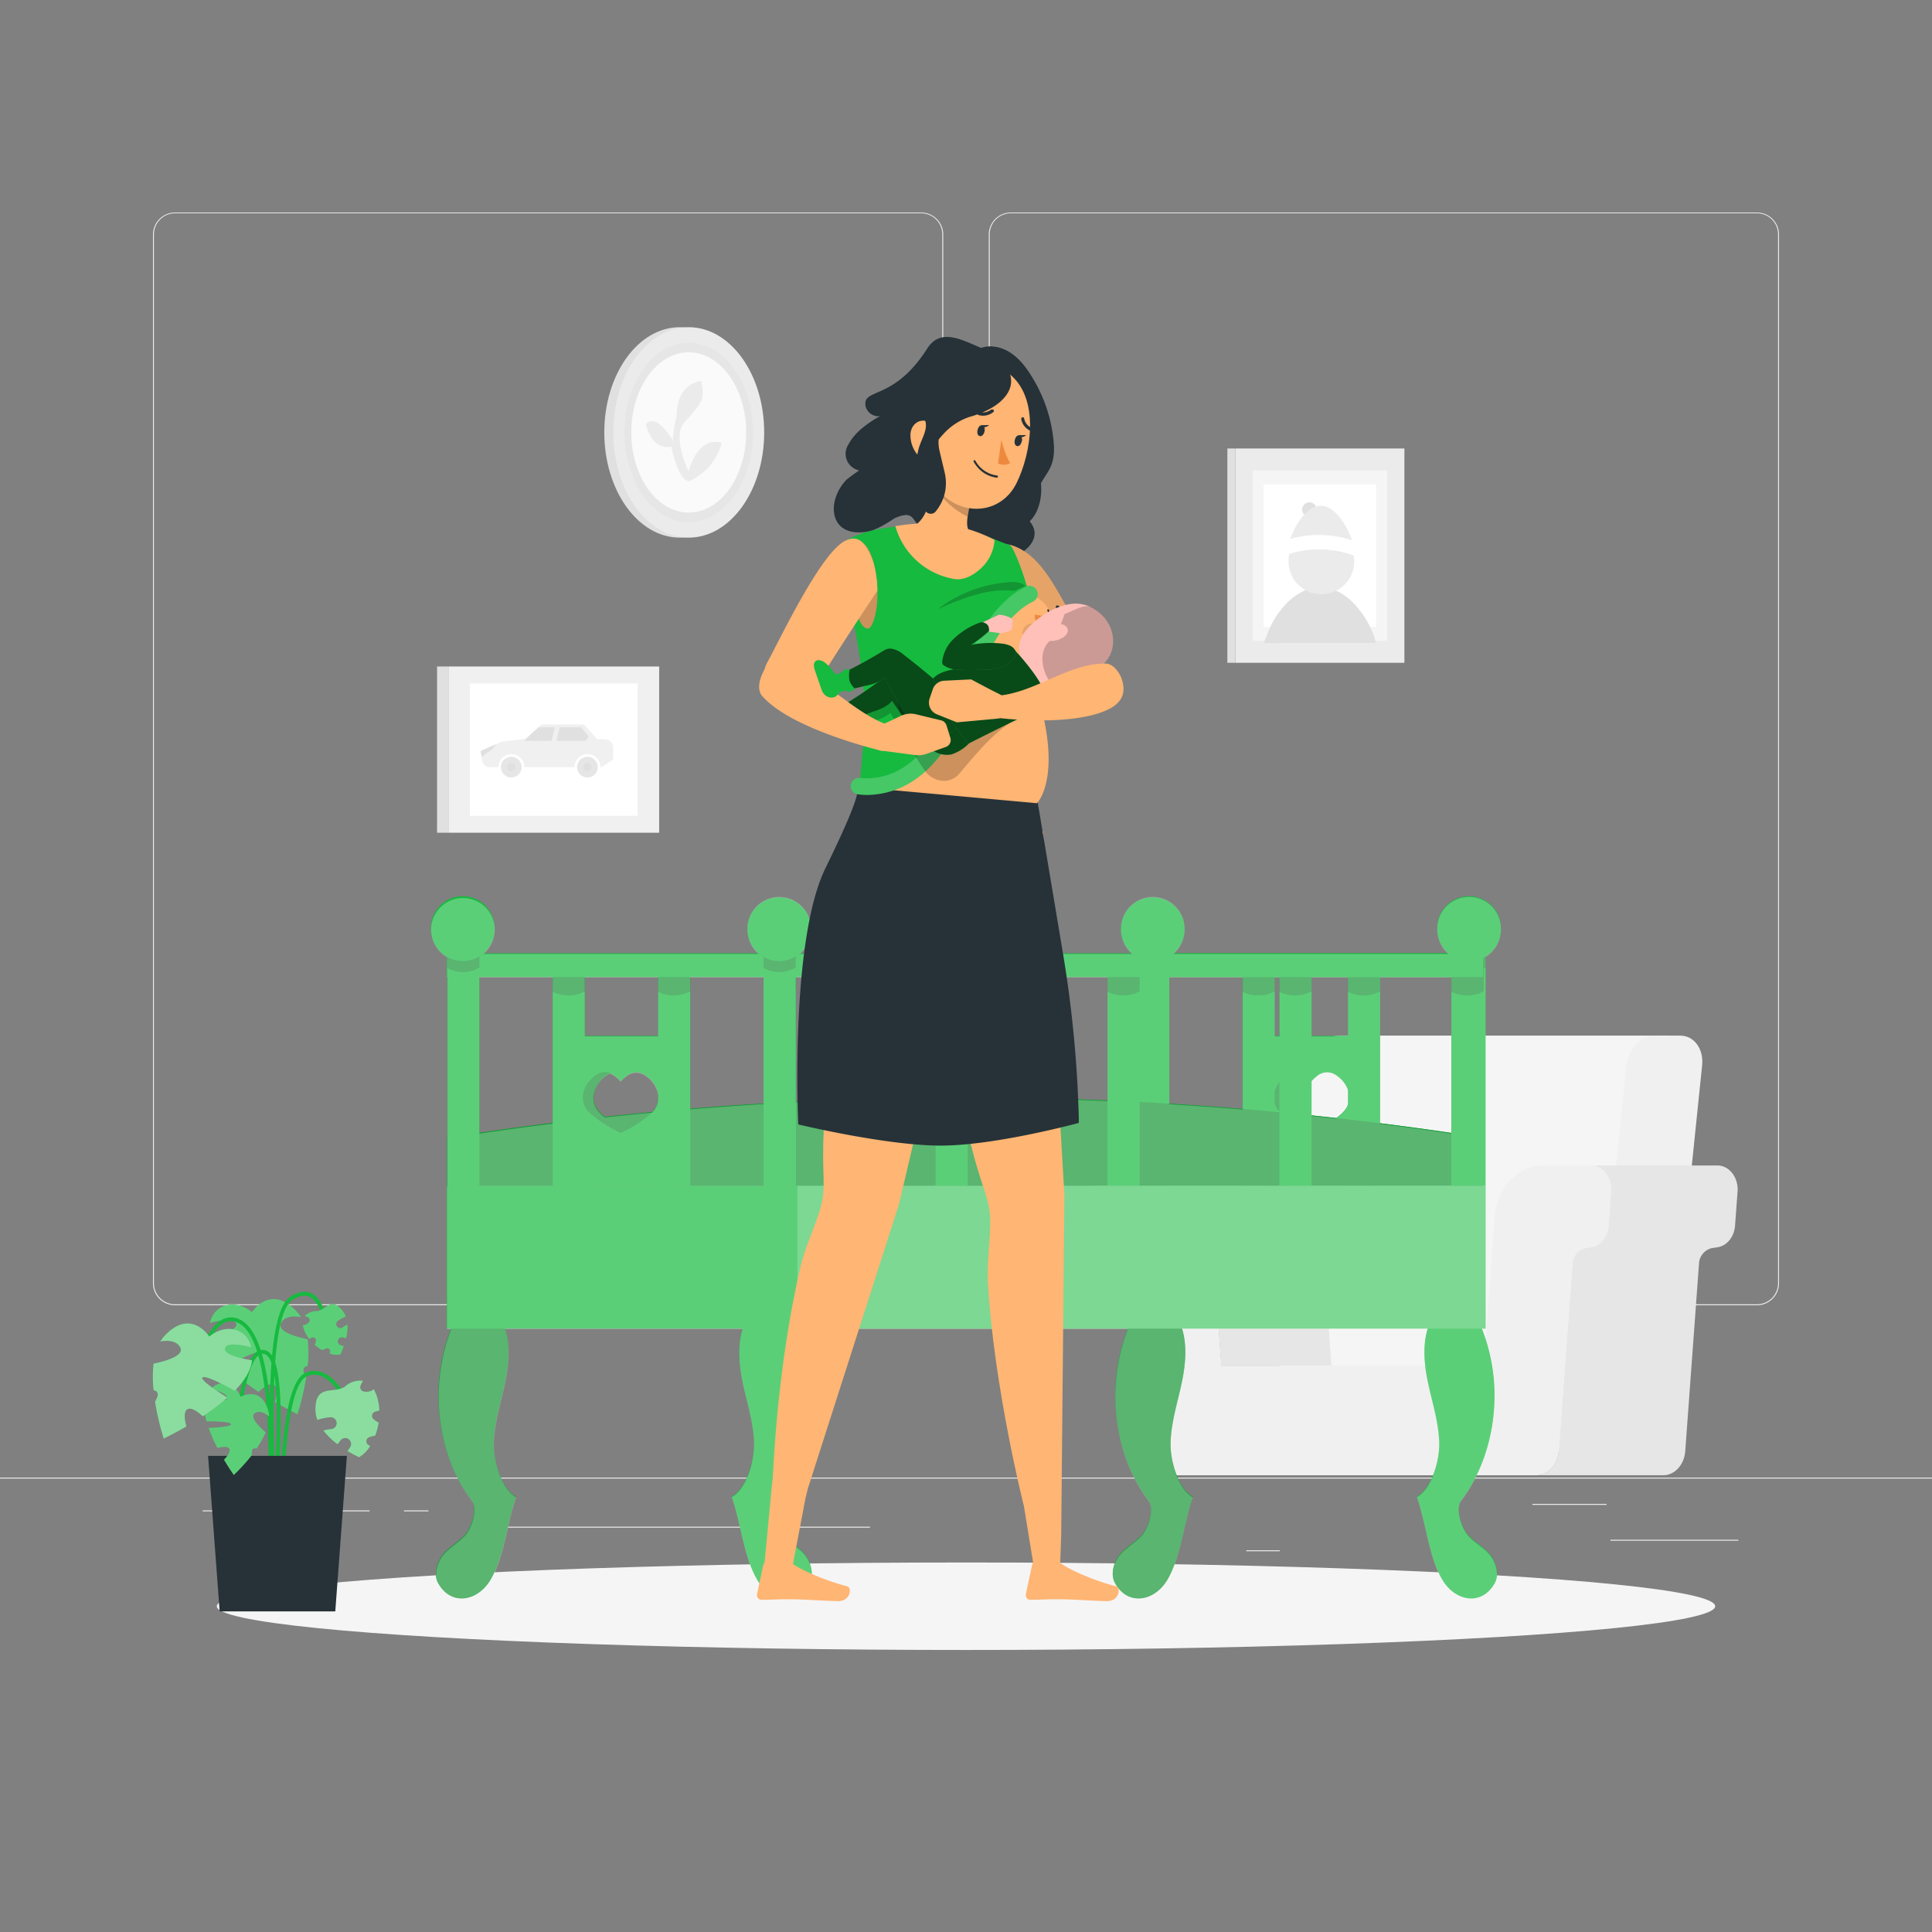 <svg xmlns="http://www.w3.org/2000/svg" viewBox="0 0 500 500"><rect x="0" y="0" width="500" height="500" fill="#808080" stroke="none"/><g id="freepik--background-complete--inject-3"><rect x="416.78" y="398.49" width="33.12" height="0.25" style="fill:#ebebeb"></rect><rect x="322.53" y="401.21" width="8.69" height="0.25" style="fill:#ebebeb"></rect><rect x="396.59" y="389.21" width="19.19" height="0.25" style="fill:#ebebeb"></rect><rect x="52.46" y="390.89" width="43.19" height="0.25" style="fill:#ebebeb"></rect><rect x="104.56" y="390.89" width="6.33" height="0.25" style="fill:#ebebeb"></rect><rect x="131.47" y="395.11" width="93.68" height="0.25" style="fill:#ebebeb"></rect><path d="M238.4,337.8H45.3a5.71,5.71,0,0,1-5.71-5.71V60.66A5.71,5.71,0,0,1,45.3,55H238.4a5.71,5.71,0,0,1,5.71,5.71V332.09A5.71,5.71,0,0,1,238.4,337.8ZM45.3,55.2a5.47,5.47,0,0,0-5.46,5.46V332.09a5.47,5.47,0,0,0,5.46,5.46H238.4a5.47,5.47,0,0,0,5.46-5.46V60.66a5.47,5.47,0,0,0-5.46-5.46Z" style="fill:#ebebeb"></path><path d="M454.7,337.8H261.6a5.71,5.71,0,0,1-5.71-5.71V60.66A5.71,5.71,0,0,1,261.6,55H454.7a5.71,5.71,0,0,1,5.71,5.71V332.09A5.71,5.71,0,0,1,454.7,337.8ZM261.6,55.2a5.47,5.47,0,0,0-5.46,5.46V332.09a5.47,5.47,0,0,0,5.46,5.46H454.7a5.47,5.47,0,0,0,5.46-5.46V60.66a5.47,5.47,0,0,0-5.46-5.46Z" style="fill:#ebebeb"></path><rect y="382.4" width="500" height="0.25" style="fill:#ebebeb"></rect><rect x="116.04" y="172.49" width="54.55" height="43.02" style="fill:#f0f0f0"></rect><rect x="113.11" y="172.49" width="2.94" height="43.02" style="fill:#e0e0e0"></rect><rect x="121.6" y="176.88" width="43.43" height="34.25" style="fill:#fff"></rect><path d="M154.52,191.32l-3.34-3.83h-11l-4.12,3.73-6.27.75-5.39,2.38.37,2.5a2,2,0,0,0,2,1.68H129a3.35,3.35,0,0,1,6.7,0h13a3.35,3.35,0,1,1,6.7,0h.26l3-1.93v-3.12a2.16,2.16,0,0,0-2.15-2.16Z" style="fill:#f0f0f0"></path><polygon points="142.75 191.72 143.58 188.24 139.36 188.24 136.07 191.22 135.69 191.72 142.75 191.72" style="fill:#e0e0e0"></polygon><polygon points="150.4 188.24 144.85 188.24 144.01 191.72 151.6 191.72 152.35 190.6 150.4 188.24" style="fill:#e0e0e0"></polygon><path d="M135,198.53a2.68,2.68,0,1,1-2.68-2.68A2.68,2.68,0,0,1,135,198.53Z" style="fill:#e6e6e6"></path><path d="M133.42,198.53a1.08,1.08,0,1,1-1.08-1.07A1.07,1.07,0,0,1,133.42,198.53Z" style="fill:#e0e0e0"></path><path d="M154.7,198.53a2.68,2.68,0,1,1-2.68-2.68A2.68,2.68,0,0,1,154.7,198.53Z" style="fill:#e6e6e6"></path><path d="M153.09,198.53a1.07,1.07,0,1,1-1.07-1.07A1.07,1.07,0,0,1,153.09,198.53Z" style="fill:#e0e0e0"></path><path d="M124.41,194.35l.24,1.6.88-.76a4.19,4.19,0,0,1,.7-.49l.31-.17a4.32,4.32,0,0,0,1.75-1.89Z" style="fill:#e0e0e0"></path><rect x="319.73" y="116.07" width="43.73" height="55.46" style="fill:#ebebeb"></rect><rect x="317.64" y="116.07" width="2.09" height="55.46" style="fill:#e0e0e0"></rect><rect x="324.19" y="121.72" width="34.82" height="44.15" style="fill:#f5f5f5"></rect><rect x="327.05" y="125.36" width="29.08" height="36.88" style="fill:#fff"></rect><path d="M327.05,166.41l.92-2.3a23.17,23.17,0,0,1,5.43-8.41c5.13-4.77,10.77-4.94,15.93-.54a24,24,0,0,1,6.8,11.23v0Z" style="fill:#e0e0e0"></path><path d="M340.72,131.87a1.86,1.86,0,1,1-1.86-1.86A1.85,1.85,0,0,1,340.72,131.87Z" style="fill:#e0e0e0"></path><path d="M350.47,145.29a8.49,8.49,0,1,1-17,0,11.14,11.14,0,0,1,.18-1.91,25.22,25.22,0,0,1,16.67.37A10.7,10.7,0,0,1,350.47,145.29Z" style="fill:#ebebeb"></path><path d="M350.92,143.89a27.32,27.32,0,0,0-18.07-.4,22.07,22.07,0,0,1,1.07-4,27.32,27.32,0,0,1,16,.37A22,22,0,0,1,350.92,143.89Z" style="fill:#fff"></path><path d="M349.91,139.84a27.32,27.32,0,0,0-16-.37c1.6-4.34,4.55-8.58,7.93-8.58S348.35,135.38,349.91,139.84Z" style="fill:#ebebeb"></path><ellipse cx="175.92" cy="111.91" rx="19.53" ry="27.23" style="fill:#e0e0e0"></ellipse><ellipse cx="178.24" cy="111.91" rx="19.53" ry="27.23" style="fill:#ebebeb"></ellipse><ellipse cx="178.24" cy="111.91" rx="16.64" ry="23.2" style="fill:#e6e6e6"></ellipse><ellipse cx="178.24" cy="111.91" rx="14.87" ry="20.74" style="fill:#fafafa"></ellipse><path d="M178.93,124.26a14.9,14.9,0,0,0,7.84-9.62s-5.63-2.54-8.55,7.32c0,0-4.43-8.92-1.11-12.65,5.18-5.8,5.18-5.8,4.37-10.72,0,0-6.49.5-6.34,9.16a25.52,25.52,0,0,0-1,6.31s-4-7.38-7-4.33c0,0,1.23,6.84,6.57,5.84C173.68,115.57,176,126.19,178.93,124.26Z" style="fill:#ebebeb"></path><path d="M348.45,375.69h-19.6l10.3-100c.44-4.24,3.67-7.67,7.23-7.67h85.51L419.36,375.69Z" style="fill:#f5f5f5"></path><path d="M410.61,375.69h19.6l10.3-100c.44-4.24-2.09-7.67-5.64-7.67h-6.74c-3.55,0-6.78,3.43-7.22,7.67Z" style="fill:#f0f0f0"></path><path d="M403.39,375.57l3.55-48.39A4.33,4.33,0,0,1,410.3,323l1.46-.22c2.43-.37,4.3-2.7,4.52-5.6l.64-8.82c.27-3.62-2.12-6.73-5.17-6.73h32.76c3,0,5.43,3.11,5.17,6.73l-.65,8.82c-.21,2.9-2.09,5.23-4.51,5.6l-1.46.22a4.33,4.33,0,0,0-3.37,4.17l-3.55,48.39c-.26,3.53-2.73,6.23-5.7,6.23H397.68C400.65,381.8,403.13,379.1,403.39,375.57Z" style="fill:#e6e6e6"></path><path d="M313.25,315.07c-.56-7.6-5.89-13.43-12.29-13.43h28.51c6.4,0,11.74,5.83,12.3,13.43l2.81,38.36H316.07Z" style="fill:#e6e6e6"></path><path d="M288.29,301.64H301c6.4,0,11.73,5.83,12.29,13.43l2.82,38.36H384l2.81-38.36c.56-7.6,5.9-13.43,12.3-13.43h12.66c3.05,0,5.44,3.11,5.17,6.73l-.64,8.82c-.22,2.9-2.09,5.23-4.52,5.6l-1.46.22a4.33,4.33,0,0,0-3.36,4.17l-3.55,48.39c-.26,3.53-2.74,6.23-5.71,6.23H302.36c-3,0-5.44-2.7-5.7-6.23l-3.55-48.39a4.33,4.33,0,0,0-3.37-4.17l-1.46-.22c-2.42-.37-4.3-2.7-4.51-5.6l-.65-8.82C282.86,304.75,285.25,301.64,288.29,301.64Z" style="fill:#f0f0f0"></path></g><g id="freepik--Shadow--inject-3"><ellipse id="freepik--path--inject-3" cx="250" cy="415.69" rx="193.89" ry="11.32" style="fill:#f5f5f5"></ellipse></g><g id="freepik--Plant--inject-3"><path d="M61.18,342.73c.21,1.47-3.78,2.44-7,3,.26,2.67,2,5.36,4.49,7.88,3.09-1.73,7.49-4,8.3-3.47s-3.62,3.53-6.44,5.24a56.77,56.77,0,0,0,6.39,4.84c1.38-1.29,3-2.42,4-1.81s.73,2.64.24,4.42C74.45,364.77,77,366,77,366a67.5,67.5,0,0,0,2.24-9.53c-.17-.34-.34-.67-.49-1-.54-1.25,0-1.78.88-2a32.91,32.91,0,0,0,0-6.87c-3.79-.79-8.41-2.27-6.68-4.55,1-1.37,3-1.53,4.94-1.18a8.61,8.61,0,0,0-.94-1.28c-6.91-7.62-11.74,0-11.74,0-4-3.35-9.66-2.44-10.88,2.79C56.6,341.77,60.92,340.91,61.18,342.73Z" style="fill:#16BA3F"></path><path d="M61.18,342.73c.21,1.47-3.78,2.44-7,3,.26,2.67,2,5.36,4.49,7.88,3.09-1.73,7.49-4,8.3-3.47s-3.62,3.53-6.44,5.24a56.77,56.77,0,0,0,6.39,4.84c1.38-1.29,3-2.42,4-1.81s.73,2.64.24,4.42C74.45,364.77,77,366,77,366a67.5,67.5,0,0,0,2.24-9.53c-.17-.34-.34-.67-.49-1-.54-1.25,0-1.78.88-2a32.91,32.91,0,0,0,0-6.87c-3.79-.79-8.41-2.27-6.68-4.55,1-1.37,3-1.53,4.94-1.18a8.61,8.61,0,0,0-.94-1.28c-6.91-7.62-11.74,0-11.74,0-4-3.35-9.66-2.44-10.88,2.79C56.6,341.77,60.92,340.91,61.18,342.73Z" style="fill:#fff;opacity:0.3;isolation:isolate"></path><path d="M69.8,398.71l-1-.08c0-.51,4.1-51.52-7.35-56.33a3.85,3.85,0,0,0-3.47.09c-4.14,2.15-6.12,11.08-6.14,11.17l-1-.21C51,353,53,343.87,57.52,341.5a4.88,4.88,0,0,1,4.32-.12C74,346.46,70,396.58,69.8,398.71Z" style="fill:#16BA3F"></path><path d="M71.24,397.61c-.2-2.3-4.87-56.27,3.87-62,2.09-1.37,4-1.66,5.55-.86,4.12,2.08,4.67,10.91,4.69,11.28l-1,.06c0-.09-.53-8.63-4.15-10.45-1.24-.62-2.77-.36-4.55.81-8.24,5.4-3.46,60.51-3.41,61.07Z" style="fill:#16BA3F"></path><path d="M72.56,402c-.07-1.75-1.51-43.07,6.45-46.69a5.59,5.59,0,0,1,4.73,0c5.46,2.4,8.83,12.57,9,13l-1,.31c0-.11-3.37-10.19-8.42-12.41a4.56,4.56,0,0,0-3.92,0c-6.1,2.77-6.3,33.95-5.86,45.74Z" style="fill:#16BA3F"></path><path d="M70.53,400.08l-1-.11c1.4-12.3,4.08-45.06-.3-49a1.72,1.72,0,0,0-1.79-.55c-2.93,1.12-4.72,11.78-5.16,15.79l-1-.11c.16-1.54,1.76-15.07,5.79-16.62a2.67,2.67,0,0,1,2.82.74C75.57,355.3,70.74,398.26,70.53,400.08Z" style="fill:#16BA3F"></path><polygon points="53.85 376.77 89.77 376.77 86.77 417.02 56.85 417.02 53.85 376.77" style="fill:#263238"></polygon><path d="M58.74,362c-.37,1-3.16.21-5.36-.57-.75,1.74-.58,4,.07,6.41,2.5,0,6,.08,6.31.7s-3.44.93-5.77,1a41.47,41.47,0,0,0,2.28,5.18c1.3-.32,2.69-.47,3.07.24s-.45,1.88-1.37,2.81c1.4,2.36,2.54,3.95,2.54,3.95a48.12,48.12,0,0,0,4.65-5.11c0-.26,0-.53,0-.8.1-1,.6-1.1,1.21-.91a22.7,22.7,0,0,0,2.39-4.21c-2.07-1.8-4.41-4.29-2.56-5.1,1.11-.49,2.34.07,3.45,1a5.11,5.11,0,0,0-.14-1.11c-1.65-7.07-7.24-4-7.24-4-1.33-3.44-5.12-4.82-7.67-2C56.24,359.85,59.2,360.8,58.74,362Z" style="fill:#16BA3F"></path><path d="M58.74,362c-.37,1-3.16.21-5.36-.57-.75,1.74-.58,4,.07,6.41,2.5,0,6,.08,6.31.7s-3.44.93-5.77,1a41.47,41.47,0,0,0,2.28,5.18c1.3-.32,2.69-.47,3.07.24s-.45,1.88-1.37,2.81c1.4,2.36,2.54,3.95,2.54,3.95a48.12,48.12,0,0,0,4.65-5.11c0-.26,0-.53,0-.8.1-1,.6-1.1,1.21-.91a22.7,22.7,0,0,0,2.39-4.21c-2.07-1.8-4.41-4.29-2.56-5.1,1.11-.49,2.34.07,3.45,1a5.11,5.11,0,0,0-.14-1.11c-1.65-7.07-7.24-4-7.24-4-1.33-3.44-5.12-4.82-7.67-2C56.24,359.85,59.2,360.8,58.74,362Z" style="fill:#fff;opacity:0.3;isolation:isolate"></path><path d="M85.42,366.78a14.59,14.59,0,0,0-3.29.69,7.63,7.63,0,0,1-.48-2.37c-.23-7.25,5-4.19,7.7-6.32a5.89,5.89,0,0,1,4.58-1.44,11,11,0,0,0-.62,1.24,1.14,1.14,0,0,0,.88,1.55,3.33,3.33,0,0,0,2-.24,4.8,4.8,0,0,0,.52-.36,9.71,9.71,0,0,1,1,2.42,13.52,13.52,0,0,1,.47,3.1,10.37,10.37,0,0,0-1.21.34,1.12,1.12,0,0,0-.45,1.72A5.11,5.11,0,0,0,98,368.16a17,17,0,0,1-.91,3.4l-.37.05c-.26.06-.52.12-.78.2a2,2,0,0,0-.43.16,1.12,1.12,0,0,0-.26,1.92,4.34,4.34,0,0,0,.54.33,7.89,7.89,0,0,1-2.87,2.9,31.08,31.08,0,0,1-3-1.61c.22-.29.43-.58.64-.88a1.73,1.73,0,0,0,.3-1.14,1.52,1.52,0,0,0-.58-1,1.54,1.54,0,0,0-2.16.27c-.24.36-.51.7-.77,1a18.83,18.83,0,0,1-3.68-3.57l.11,0a10.87,10.87,0,0,1,2-.34,1.54,1.54,0,0,0-.39-3.06Z" style="fill:#16BA3F"></path><path d="M85.42,366.78a14.59,14.59,0,0,0-3.29.69,7.63,7.63,0,0,1-.48-2.37c-.23-7.25,5-4.19,7.7-6.32a5.89,5.89,0,0,1,4.58-1.44,11,11,0,0,0-.62,1.24,1.14,1.14,0,0,0,.88,1.55,3.33,3.33,0,0,0,2-.24,4.8,4.8,0,0,0,.52-.36,9.71,9.71,0,0,1,1,2.42,13.52,13.52,0,0,1,.47,3.1,10.37,10.37,0,0,0-1.21.34,1.12,1.12,0,0,0-.45,1.72A5.11,5.11,0,0,0,98,368.16a17,17,0,0,1-.91,3.4l-.37.05c-.26.06-.52.12-.78.2a2,2,0,0,0-.43.16,1.12,1.12,0,0,0-.26,1.92,4.34,4.34,0,0,0,.54.33,7.89,7.89,0,0,1-2.87,2.9,31.08,31.08,0,0,1-3-1.61c.22-.29.43-.58.64-.88a1.73,1.73,0,0,0,.3-1.14,1.52,1.52,0,0,0-.58-1,1.54,1.54,0,0,0-2.16.27c-.24.36-.51.7-.77,1a18.83,18.83,0,0,1-3.68-3.57l.11,0a10.87,10.87,0,0,1,2-.34,1.54,1.54,0,0,0-.39-3.06Z" style="fill:#fff;opacity:0.5;isolation:isolate"></path><path d="M87.49,341.8a9.89,9.89,0,0,1,2-1.08,5.31,5.31,0,0,0-.79-1.46c-3.06-3.9-4.45,0-6.82.06a4,4,0,0,0-3,1.26,6.74,6.74,0,0,1,.87.38.78.78,0,0,1,.22,1.2,2.21,2.21,0,0,1-1.18.76,2,2,0,0,1-.43,0,6.53,6.53,0,0,0,.54,1.71A9.63,9.63,0,0,0,80,346.51a5.51,5.51,0,0,1,.78-.36.78.78,0,0,1,1,.71,3.57,3.57,0,0,1-.33,1.21,12.29,12.29,0,0,0,2,1.38l.22-.13a4.59,4.59,0,0,1,.5-.24,1.45,1.45,0,0,1,.29-.11.79.79,0,0,1,.74.16.77.77,0,0,1,.24.74,2.83,2.83,0,0,1-.14.41,5.39,5.39,0,0,0,2.78.26,21.16,21.16,0,0,0,.9-2.18l-.72-.19a1.12,1.12,0,0,1-.66-.46,1,1,0,0,1-.14-.8,1.06,1.06,0,0,1,.46-.66,1.09,1.09,0,0,1,.79-.14c.29.09.57.15.86.21a13,13,0,0,0,.37-3.49l-.08,0a8,8,0,0,0-1.22.72,1.05,1.05,0,0,1-1.13-1.78Z" style="fill:#16BA3F"></path><path d="M87.49,341.8a9.89,9.89,0,0,1,2-1.08,5.31,5.31,0,0,0-.79-1.46c-3.06-3.9-4.45,0-6.82.06a4,4,0,0,0-3,1.26,6.74,6.74,0,0,1,.87.38.78.78,0,0,1,.22,1.2,2.21,2.21,0,0,1-1.18.76,2,2,0,0,1-.43,0,6.53,6.53,0,0,0,.54,1.71A9.63,9.63,0,0,0,80,346.51a5.51,5.51,0,0,1,.78-.36.78.78,0,0,1,1,.71,3.57,3.57,0,0,1-.33,1.21,12.29,12.29,0,0,0,2,1.38l.22-.13a4.59,4.59,0,0,1,.5-.24,1.45,1.45,0,0,1,.29-.11.79.79,0,0,1,.74.16.77.77,0,0,1,.24.74,2.83,2.83,0,0,1-.14.41,5.39,5.39,0,0,0,2.78.26,21.16,21.16,0,0,0,.9-2.18l-.72-.19a1.12,1.12,0,0,1-.66-.46,1,1,0,0,1-.14-.8,1.06,1.06,0,0,1,.46-.66,1.09,1.09,0,0,1,.79-.14c.29.09.57.15.86.21a13,13,0,0,0,.37-3.49l-.08,0a8,8,0,0,0-1.22.72,1.05,1.05,0,0,1-1.13-1.78Z" style="fill:#fff;opacity:0.3;isolation:isolate"></path><path d="M58.22,349.05c-.21,1.47,3.77,2.44,7,3-.26,2.67-2,5.37-4.49,7.89-3.08-1.74-7.49-4-8.3-3.48s3.62,3.53,6.44,5.25a57.06,57.06,0,0,1-6.39,4.84c-1.38-1.29-3-2.43-4-1.81s-.73,2.63-.24,4.42c-3.35,1.95-5.87,3.14-5.87,3.14a67.5,67.5,0,0,1-2.24-9.53c.17-.33.34-.67.49-1,.54-1.25,0-1.78-.88-2a32.82,32.82,0,0,1,0-6.86c3.8-.8,8.42-2.27,6.69-4.55-1-1.38-3-1.53-4.95-1.19a8.52,8.52,0,0,1,.94-1.27c6.92-7.62,11.74,0,11.74,0,4-3.35,9.66-2.45,10.88,2.79C62.79,348.1,58.48,347.24,58.22,349.05Z" style="fill:#16BA3F"></path><path d="M58.22,349.05c-.21,1.47,3.77,2.44,7,3-.26,2.67-2,5.37-4.49,7.89-3.08-1.74-7.49-4-8.3-3.48s3.62,3.53,6.44,5.25a57.06,57.06,0,0,1-6.39,4.84c-1.38-1.29-3-2.43-4-1.81s-.73,2.63-.24,4.42c-3.35,1.95-5.87,3.14-5.87,3.14a67.5,67.5,0,0,1-2.24-9.53c.17-.33.34-.67.49-1,.54-1.25,0-1.78-.88-2a32.82,32.82,0,0,1,0-6.86c3.8-.8,8.42-2.27,6.69-4.55-1-1.38-3-1.53-4.95-1.19a8.52,8.52,0,0,1,.94-1.27c6.92-7.62,11.74,0,11.74,0,4-3.35,9.66-2.45,10.88,2.79C62.79,348.1,58.48,347.24,58.22,349.05Z" style="fill:#fff;opacity:0.5;isolation:isolate"></path></g><g id="freepik--Cradle--inject-3"><path d="M326,268.09v38.76h27.28V268.09Zm21.35,20a30.56,30.56,0,0,1-6.58,4.46,30.69,30.69,0,0,1-6.58-4.46c-3.51-3.27-1.51-8,1.95-10.05a3.24,3.24,0,0,1,.53-.26,7.1,7.1,0,0,1,2.72,2.1,8.2,8.2,0,0,1,1.39-1.33,4,4,0,0,1,4.09-.77,3.78,3.78,0,0,1,.54.26C348.86,280,350.87,284.79,347.35,288.06Z" style="fill:#16BA3F"></path><path d="M340.77,292.52c-.41.22-.77.39-1,.52l-.33.15-.32-.15a32.07,32.07,0,0,1-7.64-5c-3.51-3.27-1.5-8,1.95-10.05a3.64,3.64,0,0,1,3.29-.26,3.24,3.24,0,0,0-.53.26c-3.46,2-5.46,6.78-1.95,10.05A30.69,30.69,0,0,0,340.77,292.52Z" style="fill:#16BA3F"></path><path d="M340.77,292.52c-.41.22-.77.39-1,.52l-.33.15-.32-.15a32.07,32.07,0,0,1-7.64-5c-3.51-3.27-1.5-8,1.95-10.05a3.64,3.64,0,0,1,3.29-.26,3.24,3.24,0,0,0-.53.26c-3.46,2-5.46,6.78-1.95,10.05A30.69,30.69,0,0,0,340.77,292.52Z" style="opacity:0.2;isolation:isolate"></path><path d="M339.39,293.19l-.32-.15" style="fill:none"></path><rect x="321.58" y="248.7" width="8.32" height="58.2" style="fill:#16BA3F"></rect><path d="M329.9,248.7v7.85a9.08,9.08,0,0,1-8.32.12v-8Z" style="opacity:0.2;isolation:isolate"></path><rect x="348.86" y="248.7" width="8.32" height="58.2" style="fill:#16BA3F"></rect><path d="M357.18,248.7v7.85a9.08,9.08,0,0,1-8.32.12v-8Z" style="opacity:0.2;isolation:isolate"></path><rect x="294.18" y="246.72" width="90.29" height="6.14" style="fill:#16BA3F"></rect><path d="M306.45,241.89a8.21,8.21,0,0,1-3.84,5.61v2.87a8.2,8.2,0,0,1-8.32.13v-2.86a8.27,8.27,0,0,1-4.06-5.75,8.24,8.24,0,0,1,16.22,0Z" style="opacity:0.2;isolation:isolate"></path><rect x="294.29" y="241.55" width="8.32" height="65.35" style="fill:#16BA3F"></rect><path d="M306.58,240.47a7.43,7.43,0,0,1-.13,1.42,8.23,8.23,0,0,1-16.22,0,7.43,7.43,0,0,1-.13-1.42,8.24,8.24,0,1,1,16.48,0Z" style="fill:#16BA3F"></path><rect x="376.14" y="241.55" width="8.32" height="65.35" style="fill:#16BA3F"></rect><path d="M388.31,241.89a8.24,8.24,0,0,1-3.84,5.61v2.87a8.22,8.22,0,0,1-8.33.13v-2.86a8.23,8.23,0,0,1-4.05-5.75,8.24,8.24,0,0,1,16.22,0Z" style="opacity:0.2;isolation:isolate"></path><path d="M388.43,240.47a8.33,8.33,0,0,1-.12,1.42,8.23,8.23,0,0,1-16.22,0,7.43,7.43,0,0,1-.13-1.42,8.24,8.24,0,1,1,16.47,0Z" style="fill:#16BA3F"></path><path d="M115.76,306.9H383.93l-.1-12.47-5.55-.83a866.57,866.57,0,0,0-258.31.19l-4.21.64Z" style="fill:#16BA3F"></path><path d="M115.76,306.9H383.93l-.1-12.47-5.55-.83a866.57,866.57,0,0,0-258.31.19l-4.21.64Z" style="fill:#16BA3F"></path><g style="opacity:0.2"><path d="M115.76,306.9H383.93l-.1-12.47-5.55-.83a866.57,866.57,0,0,0-258.31.19l-4.21.64Z"></path></g><rect x="143.04" y="248.7" width="8.32" height="58.2" style="fill:#16BA3F"></rect><path d="M151.36,248.7v7.85a8.89,8.89,0,0,1-4.27,1.07,9,9,0,0,1-4.05-.95v-8Z" style="opacity:0.2;isolation:isolate"></path><rect x="170.32" y="248.7" width="8.32" height="58.2" style="fill:#16BA3F"></rect><path d="M178.64,248.7v7.85a8.89,8.89,0,0,1-4.27,1.07,9.08,9.08,0,0,1-4.05-.95v-8Z" style="opacity:0.2;isolation:isolate"></path><rect x="375.63" y="248.7" width="8.32" height="58.2" style="fill:#16BA3F"></rect><path d="M384,248.7v7.85a8.89,8.89,0,0,1-4.27,1.07,9,9,0,0,1-4.05-.95v-8Z" style="opacity:0.2;isolation:isolate"></path><rect x="197.62" y="248.7" width="8.32" height="58.2" style="fill:#16BA3F"></rect><path d="M205.94,248.7v7.85a8.9,8.9,0,0,1-4.28,1.07,9,9,0,0,1-4-.95v-8Z" style="opacity:0.2;isolation:isolate"></path><rect x="242.12" y="248.7" width="8.32" height="58.2" style="fill:#16BA3F"></rect><path d="M250.44,248.7v7.85a9.08,9.08,0,0,1-8.32.12v-8Z" style="opacity:0.2;isolation:isolate"></path><rect x="286.62" y="248.7" width="8.32" height="58.2" style="fill:#16BA3F"></rect><path d="M294.94,248.7v7.85a9.08,9.08,0,0,1-8.32.12v-8Z" style="opacity:0.2;isolation:isolate"></path><rect x="331.11" y="248.7" width="8.32" height="58.2" style="fill:#16BA3F"></rect><path d="M339.43,248.7v7.85a8.89,8.89,0,0,1-4.27,1.07,9,9,0,0,1-4.05-.95v-8Z" style="opacity:0.2;isolation:isolate"></path><rect x="375.61" y="248.7" width="8.32" height="58.2" style="fill:#16BA3F"></rect><path d="M383.93,248.7v7.85a8.89,8.89,0,0,1-4.27,1.07,9,9,0,0,1-4.05-.95v-8Z" style="opacity:0.2;isolation:isolate"></path><rect x="200.19" y="246.72" width="183.64" height="6.14" style="fill:#16BA3F"></rect><rect x="115.64" y="246.72" width="90.29" height="6.14" style="fill:#16BA3F"></rect><rect x="115.76" y="241.55" width="8.32" height="65.35" style="fill:#16BA3F"></rect><path d="M127.92,241.89a8.24,8.24,0,0,1-3.84,5.61v2.87a8.2,8.2,0,0,1-8.32.13v-2.86a8.21,8.21,0,0,1-4.06-5.75,8.24,8.24,0,0,1,16.22,0Z" style="opacity:0.2;isolation:isolate"></path><path d="M128,240.47a8.33,8.33,0,0,1-.12,1.42,8.23,8.23,0,0,1-16.22,0,7.43,7.43,0,0,1-.13-1.42,8.24,8.24,0,1,1,16.47,0Z" style="fill:#16BA3F"></path><rect x="197.61" y="241.55" width="8.32" height="65.35" style="fill:#16BA3F"></rect><path d="M209.77,241.89a8.21,8.21,0,0,1-3.84,5.61v2.87a8.2,8.2,0,0,1-8.32.13v-2.86a8.24,8.24,0,0,1-4.06-5.75,8.24,8.24,0,0,1,16.22,0Z" style="opacity:0.2;isolation:isolate"></path><path d="M209.9,240.47a7.43,7.43,0,0,1-.13,1.42,8.23,8.23,0,0,1-16.22,0,7.43,7.43,0,0,1-.13-1.42,8.24,8.24,0,0,1,16.48,0Z" style="fill:#16BA3F"></path><path d="M147.2,268.09V306.9h27.29V268.09Zm21.35,20a30.32,30.32,0,0,1-6.58,4.46,30.69,30.69,0,0,1-6.58-4.46c-3.51-3.27-1.51-8,2-10.05a3.33,3.33,0,0,1,.54-.26,7.18,7.18,0,0,1,2.72,2.1,7.72,7.72,0,0,1,1.38-1.33,4,4,0,0,1,4.09-.77,3.33,3.33,0,0,1,.54.26C170.06,280,172.07,284.79,168.55,288.06Z" style="fill:#16BA3F"></path><path d="M162,292.52c-.41.22-.77.39-1.05.52l-.32.15-.33-.15a32.27,32.27,0,0,1-7.64-5c-3.51-3.27-1.5-8,2-10.05a3.66,3.66,0,0,1,3.3-.26,3.33,3.33,0,0,0-.54.26c-3.46,2-5.46,6.78-2,10.05A30.69,30.69,0,0,0,162,292.52Z" style="fill:#16BA3F"></path><path d="M162,292.52c-.41.22-.77.39-1.05.52l-.32.15-.33-.15a32.27,32.27,0,0,1-7.64-5c-3.51-3.27-1.5-8,2-10.05a3.66,3.66,0,0,1,3.3-.26,3.33,3.33,0,0,0-.54.26c-3.46,2-5.46,6.78-2,10.05A30.69,30.69,0,0,0,162,292.52Z" style="opacity:0.2;isolation:isolate"></path><path d="M160.59,293.19l-.32-.15" style="fill:none"></path><path d="M381.18,338.82a47.56,47.56,0,0,1,5.49,25.46c-.55,9-3.62,17.66-8.51,24-1.57,2.05,0,7,1.69,8.89s3.82,3,5.51,4.86,2.79,5.31,1.49,7.67c-3.35,6.1-10.51,4.83-13.83-1.29s-4-14.39-6.32-21.07c3.7-2.07,6-9.14,5.76-14.4s-1.88-10.21-2.94-15.29-1.47-10.83.59-15.36S378.81,334.57,381.18,338.82Z" style="fill:#16BA3F"></path><path d="M294.22,338.82a47.56,47.56,0,0,0-5.49,25.46c.55,9,3.62,17.66,8.51,24,1.57,2.05,0,7-1.69,8.89s-3.82,3-5.51,4.86-2.79,5.31-1.49,7.67c3.35,6.1,10.51,4.83,13.83-1.29s4-14.39,6.32-21.07c-3.7-2.07-6-9.14-5.75-14.4s1.87-10.21,2.93-15.29,1.47-10.83-.59-15.36S296.59,334.57,294.22,338.82Z" style="fill:#16BA3F"></path><path d="M294.22,338.82a47.56,47.56,0,0,0-5.49,25.46c.55,9,3.62,17.66,8.51,24,1.57,2.05,0,7-1.69,8.89s-3.82,3-5.51,4.86-2.79,5.31-1.49,7.67c3.35,6.1,10.51,4.83,13.83-1.29s4-14.39,6.32-21.07c-3.7-2.07-6-9.14-5.75-14.4s1.87-10.21,2.93-15.29,1.47-10.83-.59-15.36S296.59,334.57,294.22,338.82Z" style="opacity:0.2"></path><path d="M119.05,338.82a47.56,47.56,0,0,0-5.49,25.46c.55,9,3.62,17.66,8.51,24,1.57,2.05,0,7-1.69,8.89s-3.82,3-5.51,4.86-2.79,5.31-1.49,7.67c3.35,6.1,10.51,4.83,13.83-1.29s4-14.39,6.32-21.07c-3.7-2.07-6-9.14-5.76-14.4s1.88-10.21,2.94-15.29,1.47-10.83-.59-15.36S121.42,334.57,119.05,338.82Z" style="fill:#16BA3F"></path><path d="M119.05,338.82a47.56,47.56,0,0,0-5.49,25.46c.55,9,3.62,17.66,8.51,24,1.57,2.05,0,7-1.69,8.89s-3.82,3-5.51,4.86-2.79,5.31-1.49,7.67c3.35,6.1,10.51,4.83,13.83-1.29s4-14.39,6.32-21.07c-3.7-2.07-6-9.14-5.76-14.4s1.88-10.21,2.94-15.29,1.47-10.83-.59-15.36S121.42,334.57,119.05,338.82Z" style="opacity:0.2"></path><rect x="115.64" y="306.9" width="268.82" height="36.95" style="fill:#16BA3F"></rect><path d="M203.86,338.82a47.47,47.47,0,0,1,5.49,25.46c-.55,9-3.62,17.66-8.5,24-1.58,2.05,0,7,1.68,8.89s3.83,3,5.51,4.86,2.79,5.31,1.49,7.67c-3.35,6.1-10.51,4.83-13.83-1.29s-4-14.39-6.32-21.07c3.7-2.07,6-9.14,5.76-14.4s-1.87-10.21-2.93-15.29-1.48-10.83.58-15.36S201.49,334.57,203.86,338.82Z" style="fill:#16BA3F"></path><rect x="206.36" y="306.9" width="178.11" height="36.95" style="fill:#fff;opacity:0.2"></rect><path d="M384.47,247.68a8.24,8.24,0,0,0,3.84-5.61,8.33,8.33,0,0,0,.12-1.42,8.24,8.24,0,1,0-16.47,0,7.43,7.43,0,0,0,.13,1.42,8.19,8.19,0,0,0,2.76,4.83H303.68a8.24,8.24,0,0,0,2.78-4.83,8.33,8.33,0,0,0,.12-1.42,8.24,8.24,0,1,0-16.47,0,7.43,7.43,0,0,0,.13,1.42A8.19,8.19,0,0,0,293,246.9H207a8.24,8.24,0,0,0,2.78-4.83,8.33,8.33,0,0,0,.12-1.42,8.24,8.24,0,1,0-16.47,0,7.43,7.43,0,0,0,.13,1.42,8.19,8.19,0,0,0,2.76,4.83H125.15a8.23,8.23,0,0,0,2.77-4.83,7.43,7.43,0,0,0,.13-1.42,8.24,8.24,0,0,0-16.48,0,7.43,7.43,0,0,0,.13,1.42,8.2,8.2,0,0,0,4,5.67V253h.11v54h-.11V344h1.06a48.68,48.68,0,0,0-3.14,20.43c.54,9,3.62,17.66,8.5,24,1.57,2.05,0,7-1.69,8.89s-3.82,3-5.5,4.86-2.79,5.31-1.5,7.67c3.35,6.1,10.52,4.83,13.84-1.29s4-14.39,6.31-21.07c-3.7-2.07-6-9.14-5.75-14.4s1.87-10.21,2.93-15.29c.94-4.52,1.37-9.55,0-13.8H192.2c-1.36,4.25-.93,9.28,0,13.8,1.06,5.08,2.71,10,2.93,15.29s-2,12.33-5.75,14.4c2.32,6.68,3.07,15.08,6.31,21.07s10.49,7.39,13.84,1.29c1.29-2.36.19-5.78-1.5-7.67s-3.85-2.92-5.5-4.86-3.26-6.84-1.69-8.89c4.88-6.34,8-15,8.5-24A48.68,48.68,0,0,0,206.21,344h85.67a48.84,48.84,0,0,0-3.14,20.43c.54,9,3.62,17.66,8.5,24,1.57,2.05,0,7-1.69,8.89s-3.82,3-5.5,4.86-2.79,5.31-1.5,7.67c3.35,6.1,10.52,4.83,13.84-1.29s4-14.39,6.31-21.07c-3.7-2.07-6-9.14-5.75-14.4s1.87-10.21,2.93-15.29c.94-4.52,1.37-9.55,0-13.8h63.63c-1.36,4.25-.93,9.28,0,13.8,1.06,5.08,2.7,10,2.93,15.29s-2,12.33-5.75,14.4c2.32,6.68,3.07,15.08,6.31,21.07s10.49,7.39,13.84,1.29c1.29-2.36.19-5.78-1.5-7.67s-3.85-2.92-5.5-4.86-3.26-6.84-1.69-8.89c4.88-6.34,7.95-15,8.5-24A48.84,48.84,0,0,0,383.53,344h.94ZM143.05,290.8q-9.5,1.17-19,2.57V253h19ZM170.33,285a5.37,5.37,0,0,1-1.54,2.95q-6.12.57-12.23,1.24c-.4-.32-.79-.64-1.16-1-3.51-3.27-1.51-8,1.95-10.05a3.24,3.24,0,0,1,.53-.26,7.1,7.1,0,0,1,2.72,2.1A8.2,8.2,0,0,1,162,278.7a4,4,0,0,1,4.09-.77,4.37,4.37,0,0,1,.54.26,7.66,7.66,0,0,1,3.71,5.18Zm0-16.77h-19V253h19Zm27.28,17.5q-9.48.59-19,1.36V253h19Zm44.51-1.54q-18.09.16-36.18,1.08V253h36.18Zm44.5.76q-18.08-.78-36.18-.79V253h36.18Zm35,2.19q-9.48-.8-19-1.36V253h19Zm9.54-18.91H329.9V253h1.22ZM348.86,286a5.79,5.79,0,0,1-1.51,2.21,18.78,18.78,0,0,1-1.54,1.29l-6.37-.68V280a7.6,7.6,0,0,1,1.34-1.28,4,4,0,0,1,4.09-.77,3.33,3.33,0,0,1,.54.26,7.84,7.84,0,0,1,3.45,4.15Zm0-17.76h-9.42V253h9.42Zm26.76,25.12q-9.21-1.35-18.44-2.5V253h18.44Z" style="fill:#fff;opacity:0.3"></path></g><g id="freepik--Character--inject-3"><path d="M254.23,219.93l-21.6,91.83-23.35,72.83L200,382.85s.89-28.23,7.16-55c1.44-6.17,5-12.8,5.74-17.79.67-4.37-.22-7.49.28-17.69.59-12.33,2.23-28.62,6.55-40.38,0,0-8.48-16.52-.12-33.1Z" style="fill:#ffb573"></path><polygon points="204.94 406.24 197.69 406.24 199.71 385.02 200.87 374.42 211.42 375.58 208.42 387.95 204.94 406.24" style="fill:#ffb573"></polygon><path d="M275.47,309.26l-.83,87.81-.31,9.17-6.72-.38-2.61-16s-7.71-30.43-9.35-57.87c-.37-6.32,1.13-13.69.43-18.68-.61-4.38-2.34-7.12-4.79-17-2.95-12-6-28.06-5.25-40.58,0,0-12.84-13.41-9.55-31.69l33.48-8.9Z" style="fill:#ffb573"></path><path d="M274.22,404.37h-6.43a.69.69,0,0,0-.67.57l-1.62,7.57a1.29,1.29,0,0,0,.86,1.51,1,1,0,0,0,.24,0c3,0,4.47-.18,8.26-.12,2.33,0,8.37.42,11.59.47s3.69-3.48,2.38-3.83C282.92,409,276.68,406.24,274.22,404.37Z" style="fill:#ffb573"></path><path d="M204.65,404.37h-6.44a.69.69,0,0,0-.66.57l-1.62,7.57a1.28,1.28,0,0,0,.86,1.51,1,1,0,0,0,.24,0c3,0,4.47-.18,8.26-.12,2.33,0,8.37.42,11.59.47s3.69-3.48,2.38-3.83C213.35,409,207.1,406.24,204.65,404.37Z" style="fill:#ffb573"></path><path d="M279.19,289.23l0,1.38s-21.4,5.83-35.57,5.87S206.59,291,206.59,291s-2.26-47.35,7.06-66.37,8.14-19.78,8.14-19.78,46.3-2.61,46.3,0l7,41.86A305.73,305.73,0,0,1,279.19,289.23Z" style="fill:#263238"></path><path d="M267,134.36c-.16.19-.33.38-.51.56,3.65,4.43-1.64,8.14-3.11,8.58a11.83,11.83,0,0,1-3.46.54c-5.55.08-9.55-3.83-11.72-5.8-3.12-2.84-1.54-10.25-2.81-14.53-1.66-5.6-3.7-19,2.07-27.52,2.75-4,4.85-5.35,4.85-5.35,2.61-1.78,6-1.44,8.73.16s4.74,4.3,6.41,7.17a38.3,38.3,0,0,1,5.28,16.76c.36,5.59-1.59,7-3.33,10.13,0,0,0,.07,0,.11C269.7,128.45,269,132,267,134.36Z" style="fill:#263238"></path><path d="M276.31,185.64c-6.34-11-12.71-22-17.31-33.83-.89-2.3-1.73-4.79-1.19-7.2s1.61-4.27,4-3.51c7.33,2.35,11,10.47,15.42,18,3.88,6.64,4.65,10.36,9.58,16.27C286.77,175.37,281.52,185.51,276.31,185.64Z" style="fill:#ffb573"></path><g style="opacity:0.1;isolation:isolate"><path d="M276.31,185.64c-6.34-11-12.71-22-17.31-33.83-.89-2.3-1.73-4.79-1.19-7.2s1.61-4.27,4-3.51c7.33,2.35,11,10.47,15.42,18,3.88,6.64,4.65,10.36,9.58,16.27C286.77,175.37,281.52,185.51,276.31,185.64Z"></path></g><path d="M223.86,187.77l-1.45,15.94h44s7.36-2.33-2.05-23.67c.94-4.19,2.25-8.61,3.57-13.69,1.26-7-5.26-25-6.64-25.32s-8.55-3.46-10-3.66a133.17,133.17,0,0,0-14.24-1.2c-.92,0-1.84-.08-2.75-.1,0,0-17.89.81-18,8.13C216.26,144.61,223.86,164.61,223.86,187.77Z" style="fill:#16BA3F"></path><path d="M268.38,207.87l-46-4.16,0-.25a19.51,19.51,0,0,0,13.4-3.65c4.69-3.32,8-8.23,10.42-13.36s4.19-10.55,6.46-15.75,5.14-10.3,9.45-14.09a18,18,0,0,1,4.15-2.82s6.54,1.27,6.48,9.49-6.41,10-6.41,10C276.34,200,268.38,207.87,268.38,207.87Z" style="fill:#ffb573"></path><path d="M269.63,163.86a2.51,2.51,0,1,1-2.51-2.51A2.5,2.5,0,0,1,269.63,163.86Z" style="opacity:0.1"></path><path d="M224.48,205.73a17.84,17.84,0,0,1-2.32-.15,2.14,2.14,0,1,1,.54-4.24,17.45,17.45,0,0,0,11.89-3.27c3.8-2.69,7-6.79,9.73-12.54,1.38-2.87,2.56-5.93,3.7-8.89.86-2.23,1.75-4.54,2.73-6.8,2.9-6.67,6.08-11.38,10-14.84a20.26,20.26,0,0,1,4.65-3.14,2.14,2.14,0,1,1,1.84,3.86,16.62,16.62,0,0,0-3.66,2.49c-3.43,3-6.25,7.26-8.9,13.34-.95,2.17-1.82,4.44-2.66,6.63-1.17,3-2.38,6.17-3.83,9.2-3.08,6.42-6.71,11.06-11.11,14.18A22.08,22.08,0,0,1,224.48,205.73Z" style="fill:#16BA3F"></path><g style="opacity:0.2"><path d="M224.48,205.73a17.84,17.84,0,0,1-2.32-.15,2.14,2.14,0,1,1,.54-4.24,17.45,17.45,0,0,0,11.89-3.27c3.8-2.69,7-6.79,9.73-12.54,1.38-2.87,2.56-5.93,3.7-8.89.86-2.23,1.75-4.54,2.73-6.8,2.9-6.67,6.08-11.38,10-14.84a20.26,20.26,0,0,1,4.65-3.14,2.14,2.14,0,1,1,1.84,3.86,16.62,16.62,0,0,0-3.66,2.49c-3.43,3-6.25,7.26-8.9,13.34-.95,2.17-1.82,4.44-2.66,6.63-1.17,3-2.38,6.17-3.83,9.2-3.08,6.42-6.71,11.06-11.11,14.18A22.08,22.08,0,0,1,224.48,205.73Z" style="fill:#fff"></path></g><path d="M254.86,140.85s-7.26-2.33-15-3.89c-4.46-.9-2.21-5.52-8.3-2.86-1.22-3.94.63-8.17,3.45-11.19a10.42,10.42,0,0,1,2-1.69,10.08,10.08,0,0,1,1.72-.9,9.18,9.18,0,0,1,1-.34,10.65,10.65,0,0,1,2.74-.48,11.07,11.07,0,0,1,4.56.76,13.41,13.41,0,0,1,5.29,4h0l0,0a15.61,15.61,0,0,1,1.76,2.67q.38.7.69,1.47a17.07,17.07,0,0,1,.67,2,1.06,1.06,0,0,1,0,.19s0,0,0,0A14,14,0,0,1,255,137C254.62,138.31,255.27,139.79,254.86,140.85Z" style="fill:#263238"></path><path d="M248.82,149c-1.9,1.31-3.23.48-5.16-.8-11.61-7-6.7-12.3-6.7-12.3,2.93-2.31,3.7-5.62,3.85-10.87a3.25,3.25,0,0,1,.07-.45,3.35,3.35,0,0,1,1-1.76,3.42,3.42,0,0,1,4.84.06L252,125.6h0c0,.08,0,.16,0,.25-.54,2.78-1.05,4.92-1.37,6.62,0,.21-.08.42-.11.62a0,0,0,0,0,0,0c0,.21-.06.43-.1.63-.33,2.35-.08,3.69,1.36,4.82C252.64,139.29,255.26,144.59,248.82,149Z" style="fill:#ffb573"></path><path d="M252,125.58a0,0,0,0,1,0,0,.82.82,0,0,0,0,.26c-.54,2.78-1.05,4.92-1.37,6.62a4.23,4.23,0,0,0-.11.62,0,0,0,0,0,0,0,4.89,4.89,0,0,0-.05.66l0,0a22,22,0,0,1-9.49-9.15s0,0,0,0a3.5,3.5,0,0,1,.95-1.76,3.43,3.43,0,0,1,4.84,0Z" style="opacity:0.2;isolation:isolate"></path><path d="M240.44,104.89c-1.7,9.62-2.63,13.64.88,19.75,5.29,9.18,17.18,9.39,21.7.52,4-8,6.15-22.35-2-28.55S242.15,95.26,240.44,104.89Z" style="fill:#ffb573"></path><path d="M251,107.87a15.83,15.83,0,0,0-7,4.63l-.32.34q-.63.72-1.23,1.5a24.94,24.94,0,0,0-1.82,2.83c-.28.51-.55,1-.79,1.59s-.59,1.36-.84,2.06c-.08.23-.16.46-.23.69a23.92,23.92,0,0,0-.55,12.41.29.29,0,0,0,0,.09l-.17-.13c-.77-.6-4.52-1.27-6.52.22,0,0-4,2.86-6.72,3.4-10,2-11.23-7.33-5.93-13.16.48-.53,3.22-2.43,3.46-2.6a4.39,4.39,0,0,1-2.79-6.68c1.48-2.83,4.13-4.88,6.77-6.54.48-.3,1-.57,1.45-.84a2.58,2.58,0,0,1-1,0h0a3.45,3.45,0,0,1-2.75-2.51c-.94-4.94,7.16-1.19,15.93-14.94,3.35-5.27,8.57-2.49,13.53-.37l.25.11c5.19,2.28,7.69,5.21,7.92,8.1C262.07,102,258.14,105.88,251,107.87Z" style="fill:#263238"></path><path d="M243.87,105.83c1.74,1.36-.37,10.3-4.91,9S238.16,101.37,243.87,105.83Z" style="fill:#263238"></path><path d="M235.62,112.6a8,8,0,0,0,2.23,5.54c1.92,2,4.16.56,4.7-2,.5-2.33.09-6-2.35-7S235.63,110.06,235.62,112.6Z" style="fill:#ffb573"></path><path d="M259.16,113.82a24.62,24.62,0,0,0,2.25,6.07,3.63,3.63,0,0,1-3.12.06Z" style="fill:#ed893e"></path><path d="M253,111.23c-.19.77,0,1.5.55,1.63s1.05-.39,1.23-1.16,0-1.51-.55-1.63S253.2,110.45,253,111.23Z" style="fill:#263238"></path><path d="M262.64,113.81c-.19.77,0,1.5.56,1.63s1-.38,1.23-1.15-.05-1.5-.56-1.63S262.83,113,262.64,113.81Z" style="fill:#263238"></path><path d="M263.64,112.64l1.94-.06S264.3,113.78,263.64,112.64Z" style="fill:#263238"></path><path d="M254,110.05,256,110S254.68,111.2,254,110.05Z" style="fill:#263238"></path><path d="M247.48,92.46c-1.64,2.94-4.42,2.23-6.74,4.67s-4.11,6.06-2.68,9.1a26.27,26.27,0,0,1,1.37,2.56c.84,2.55-1.2,5.09-1.78,7.71-.53,2.44-1.25,5.3.46,7a6.16,6.16,0,0,1,1.71,5.44,9.74,9.74,0,0,1-.49,1.82,1.65,1.65,0,0,0,2.78,1.66,2.56,2.56,0,0,0,.2-.26,11.46,11.46,0,0,0,2.25-9.49c-.41-1.89-.91-3.75-1.32-5.64a9.77,9.77,0,0,1,.17-5.72c1.68-4.1,13.74-11.69,7.22-21.11a.59.59,0,0,0-.37-.25,2.07,2.07,0,0,0-1.87.73A9,9,0,0,0,247.48,92.46Z" style="fill:#263238"></path><path d="M223.66,183.5a.89.89,0,0,0-1,.71c.36.69.49,1.67,1.19,2,2.14,1.1,4.64-.38,6.66-1.69,2.16,4,6.43,11.6,9.07,15.26a6.34,6.34,0,0,0,4.47,2.3,5.3,5.3,0,0,0,4.13-1.75c6.69-7.91,11.67-14,20-16.36-9.4-1.51-19.24-3-28.64-4.47a32.11,32.11,0,0,0-8.51-.59A11.62,11.62,0,0,0,223.66,183.5Z" style="opacity:0.2;isolation:isolate"></path><path d="M246.24,195.23a6.52,6.52,0,0,1-4.92-1.07,17,17,0,0,1-3.72-3.57c-2-2.44-5-6.56-6.75-9.22-1.39,1.86-4.67,2.73-4.85,2.79a55.32,55.32,0,0,1-7.38,2.29,2.15,2.15,0,0,1-1.29-1.58,2.12,2.12,0,0,1,.79-2.27A119.18,119.18,0,0,0,230,174.39l0,0a3.14,3.14,0,0,1,1.61-.6,6.15,6.15,0,0,1,3.51,1.21c2.49,1.49,5.74,3.56,8.14,5.18a4.87,4.87,0,0,0,2.65-1,28,28,0,0,1,5,13.06A11.09,11.09,0,0,1,246.24,195.23Z" style="fill:#16BA3F"></path><path d="M246.24,195.23a6.52,6.52,0,0,1-4.92-1.07,17,17,0,0,1-3.72-3.57c-2-2.44-5-6.56-6.75-9.22-1.39,1.86-4.67,2.73-4.85,2.79a55.32,55.32,0,0,1-7.38,2.29,2.15,2.15,0,0,1-1.29-1.58,2.12,2.12,0,0,1,.79-2.27A119.18,119.18,0,0,0,230,174.39l0,0a3.14,3.14,0,0,1,1.61-.6,6.15,6.15,0,0,1,3.51,1.21c2.49,1.49,5.74,3.56,8.14,5.18a4.87,4.87,0,0,0,2.65-1,28,28,0,0,1,5,13.06A11.09,11.09,0,0,1,246.24,195.23Z" style="opacity:0.6"></path><polygon points="232.07 180.54 232.91 184.56 236.94 189.78 232.07 180.54" style="opacity:0.2"></polygon><path d="M224.35,162.64c1,.24,1.52-1.4,1.85-2.4,1.6-4.83.94-13.91-1.53-18.18-.59-1-2.28-2.77-3.43-2.52C220.34,139.75,219.72,161.52,224.35,162.64Z" style="fill:#ffb573"></path><path d="M224.35,162.64c1,.24,1.52-1.4,1.85-2.4,1.6-4.83.94-13.91-1.53-18.18-.59-1-2.28-2.77-3.43-2.52C220.34,139.75,219.72,161.52,224.35,162.64Z" style="opacity:0.2;isolation:isolate"></path><path d="M207.15,184.17c6.34-11,19.91-31.28,19.91-31.28A27.45,27.45,0,0,0,226,145.4c-2.18-5.86-4.35-6.79-7.15-5.5-6.4,3-17,25.61-20.25,31.48A8,8,0,0,0,201.35,182,12.16,12.16,0,0,0,207.15,184.17Z" style="fill:#ffb573"></path><path d="M202.31,172c10.75,2.33,18.1,12.73,28.58,16-.39,1.8,0,6.33-2.64,6.33,0,0-23.44-5.46-31-14.21-1.44-1.66-.68-4.45.35-6.39S200.16,171.52,202.31,172Z" style="fill:#ffb573"></path><path d="M271.42,159a7.82,7.82,0,0,1-.37-1.06.22.22,0,0,1,.15-.27h0a.22.22,0,0,1,.27.17c.47,1.85.43,1.49,2.19,2.21a.22.22,0,0,1,.14.28.23.23,0,0,1-.28.15C272,159.87,271.68,159.69,271.42,159Z" style="fill:#263238"></path><path d="M272.33,159.37a16,16,0,0,1-4.48-.3,2.7,2.7,0,0,0,.56,2.16Z" style="fill:#ed893e"></path><path d="M275.15,160.07a.29.29,0,0,1-.11-.22,3.15,3.15,0,0,0-1.58-2.4.42.42,0,0,1-.19-.54.41.41,0,0,1,.53-.19h0a3.93,3.93,0,0,1,2,3,.4.4,0,0,1-.32.45h0A.36.36,0,0,1,275.15,160.07Z" style="fill:#263238"></path><path d="M265.13,171.08a9.4,9.4,0,0,0,.81,2,10,10,0,0,0,1,1.53l1.84-2.71A3.89,3.89,0,0,1,265.13,171.08Z" style="opacity:0.2"></path><path d="M285.24,172.09c-3.95,3.27-6.37,5.62-9.83,6a9.62,9.62,0,0,1-2,.05,9.18,9.18,0,0,1-6.53-3.52,8.88,8.88,0,0,1-1-1.53,9.4,9.4,0,0,1-.81-2v0h0c-1.93-1.59-1.78-5.18.31-7.77,2.46-3.06,7-6.32,11.66-7h0a8.9,8.9,0,0,1,5.29.82C288.72,160.3,289.9,168.22,285.24,172.09Z" style="fill:#ffc0ba"></path><path d="M274.37,175.55c-2.81,1.64-5.74,4-5.79,6.71,0,0-3.42,1.17-8.05-4.93-5.08-6.73.31-5.3.31-5.3,3.36,2.19,6.56,1.84,8.18-.4l5.07,1.42a1.38,1.38,0,0,1,.9,1.73A1.32,1.32,0,0,1,274.37,175.55Z" style="fill:#ffc0ba"></path><path d="M285.24,172.09c-3.95,3.27-6.37,5.62-9.83,6a5.31,5.31,0,0,1-4.16-2.39c-2.12-3.52-2.18-8.61,1.37-10.45a29.85,29.85,0,0,0,2.89-6.34c1.9-.67,5.13-2.68,6.87-1.82C288.72,160.3,289.9,168.22,285.24,172.09Z" style="opacity:0.2"></path><path d="M275.25,164.9a5.92,5.92,0,0,1-3.69.95c-1.71-.14-1.82-1.58-.71-2.68s3.08-2.12,4.52-1.41S276.56,164,275.25,164.9Z" style="fill:#ffc0ba"></path><path d="M254.45,161l4.07-1.91a6.92,6.92,0,0,1,3.4,1.06c.33.19.12,2.79-.33,3a9.91,9.91,0,0,1-2.52.74l-3.56-.48S254.81,161.92,254.45,161Z" style="fill:#ffc0ba"></path><path d="M242.67,190.83a6.51,6.51,0,0,1-4.77-1.61,17,17,0,0,1-3.3-4c-1.75-2.66-4.21-7.09-5.68-9.93-1.59,1.7-4.95,2.19-5.14,2.23A55.81,55.81,0,0,1,216.2,179a2.27,2.27,0,0,1-.07-3.89,117.63,117.63,0,0,0,12.72-6.83h0a3.17,3.17,0,0,1,1.67-.42,6.22,6.22,0,0,1,3.36,1.59c2.31,1.76,5.3,4.19,7.51,6.07a4.86,4.86,0,0,0,2.74-.72,28,28,0,0,1,3.51,13.55A11.09,11.09,0,0,1,242.67,190.83Z" style="fill:#16BA3F"></path><path d="M242.67,190.83a6.51,6.51,0,0,1-4.77-1.61,17,17,0,0,1-3.3-4c-1.75-2.66-4.21-7.09-5.68-9.93-1.59,1.7-4.95,2.19-5.14,2.23A55.81,55.81,0,0,1,216.2,179a2.27,2.27,0,0,1-.07-3.89,117.63,117.63,0,0,0,12.72-6.83h0a3.17,3.17,0,0,1,1.67-.42,6.22,6.22,0,0,1,3.36,1.59c2.31,1.76,5.3,4.19,7.51,6.07a4.86,4.86,0,0,0,2.74-.72,28,28,0,0,1,3.51,13.55A11.09,11.09,0,0,1,242.67,190.83Z" style="opacity:0.6"></path><path d="M250.62,192.44c-4.23-4.79-7.77-10.73-9-17,2.81-2.87,10-2.55,10-2.55,3.21-1.78,7.83-5.84,11.2-4.38,0,0,6.21,6.43,8,11.64.39,1.13-2.91,3.84-4,4.34C260.27,187.54,250.62,192.44,250.62,192.44Z" style="fill:#16BA3F"></path><g style="opacity:0.6"><path d="M250.62,192.44c-4.23-4.79-7.77-10.73-9-17,2.81-2.87,10-2.55,10-2.55,3.21-1.78,7.83-5.84,11.2-4.38,0,0,6.21,6.43,8,11.64.39,1.13-2.91,3.84-4,4.34C260.27,187.54,250.62,192.44,250.62,192.44Z"></path></g><path d="M251.1,167l-.29,0a25.77,25.77,0,0,1,8.26-.45,7.12,7.12,0,0,1,2.19.5,3,3,0,0,1,1.6,1.5c.63,1.47-1.54,3.12-3,3.84a11.51,11.51,0,0,1-4.66.93c-1.59.07-7.58.23-8.89-.23a5.62,5.62,0,0,1-2.29-1.07c-.38-.47-.06-1.56.08-2.13a9.68,9.68,0,0,1,2.07-3.9,18.9,18.9,0,0,1,7-4.7l.49-.19a1.74,1.74,0,0,1,1.2.14,1.7,1.7,0,0,1,.9.79,2.87,2.87,0,0,1,.19,1.27A29.44,29.44,0,0,1,251.1,167Z" style="fill:#16BA3F"></path><path d="M251.1,167l-.29,0a25.77,25.77,0,0,1,8.26-.45,7.12,7.12,0,0,1,2.19.5,3,3,0,0,1,1.6,1.5c.63,1.47-1.54,3.12-3,3.84a11.51,11.51,0,0,1-4.66.93c-1.59.07-7.58.23-8.89-.23a5.62,5.62,0,0,1-2.29-1.07c-.38-.47-.06-1.56.08-2.13a9.68,9.68,0,0,1,2.07-3.9,18.9,18.9,0,0,1,7-4.7l.49-.19a1.74,1.74,0,0,1,1.2.14,1.7,1.7,0,0,1,.9.79,2.87,2.87,0,0,1,.19,1.27A29.44,29.44,0,0,1,251.1,167Z" style="opacity:0.6"></path><path d="M212.63,178.52c-.57-1.67-1.14-3.35-1.72-5-.27-.81-.5-1.85.15-2.41s1.76-.16,2.48.41c1.74,1.36,4.5,4.77,3.77,7.24C216.5,181.43,213.45,180.91,212.63,178.52Z" style="fill:#16BA3F"></path><path d="M214.89,175s-.41,3.18,1.12,4.52l4.8-1.31s-2-2.87-1.34-4.74Z" style="fill:#16BA3F"></path><path d="M217.82,176.47a3.42,3.42,0,0,0,1.6,2.53c.62,0,1.52-.17,1.76-.83a5.42,5.42,0,0,1-1.3-1.9,7.12,7.12,0,0,1,0-2.94,2.1,2.1,0,0,0-1.62.14S217.27,174.25,217.82,176.47Z" style="fill:#16BA3F"></path><path d="M228,187.66c1.14-.49,3.45-1.58,5.11-2.38a6,6,0,0,1,4-.41l6.46,1.56a1.93,1.93,0,0,1,1.39,1.32l1,3.21a1.91,1.91,0,0,1-1.2,2.36l-5.09,1.81a6.07,6.07,0,0,1-2.77.29l-9.44-1.24S222.72,189.9,228,187.66Z" style="fill:#ffb573"></path><path d="M286.13,171.72c-9.74-.07-18.1,7.49-27.81,8.32,0,1.64-.57,4.41.29,5.8,13.44,1.42,23.88.23,28.86-2.58,4-2.29,3.45-5.34,2.94-7.22S288.08,171.73,286.13,171.72Z" style="fill:#ffb573"></path><path d="M258.24,179.43c-1.86-.88-6.89-3.6-6.89-3.6l-7,.34a3.27,3.27,0,0,0-2.94,2.2l-.82,2.38a3.27,3.27,0,0,0,1.87,4.11l5.16,2.08,10.92-1S263.43,181.9,258.24,179.43Z" style="fill:#ffb573"></path><path d="M231.71,136.16a19.16,19.16,0,0,0,15.41,13.71c2.58.37,5.27-1.29,7.11-3.13a11,11,0,0,0,3.17-7C248.7,135.16,240.09,134.76,231.71,136.16Z" style="fill:#ffb573"></path><path d="M264.83,108a.5.5,0,0,0-.21,0,.4.4,0,0,0-.32.48v0a4.05,4.05,0,0,0,2.35,3,.4.4,0,0,0,.52-.25h0a.42.42,0,0,0-.25-.54,3.21,3.21,0,0,1-1.86-2.36A.39.39,0,0,0,264.83,108Z" style="fill:#263238"></path><path d="M256.91,106a.47.47,0,0,0-.4,0,3.49,3.49,0,0,1-3,.62.42.42,0,0,0-.54.25h0a.44.44,0,0,0,.25.54h0a4.23,4.23,0,0,0,3.82-.74.42.42,0,0,0,.1-.59A.5.5,0,0,0,256.91,106Z" style="fill:#263238"></path><path d="M252.76,120.65a8.3,8.3,0,0,1-.78-1.15.27.27,0,0,1,.08-.37h0a.29.29,0,0,1,.38.12,7.48,7.48,0,0,0,5.57,3.81.28.28,0,0,1,.26.29.29.29,0,0,1-.29.27A7.73,7.73,0,0,1,252.76,120.65Z" style="fill:#263238"></path><path d="M265.36,151.67c-1-1-2.64-1.12-4.09-1a34.27,34.27,0,0,0-18.53,6.95c6.29-2.74,13-5.54,19.78-4.7C263.46,152.42,264.42,152.12,265.36,151.67Z" style="opacity:0.2;isolation:isolate"></path></g></svg>